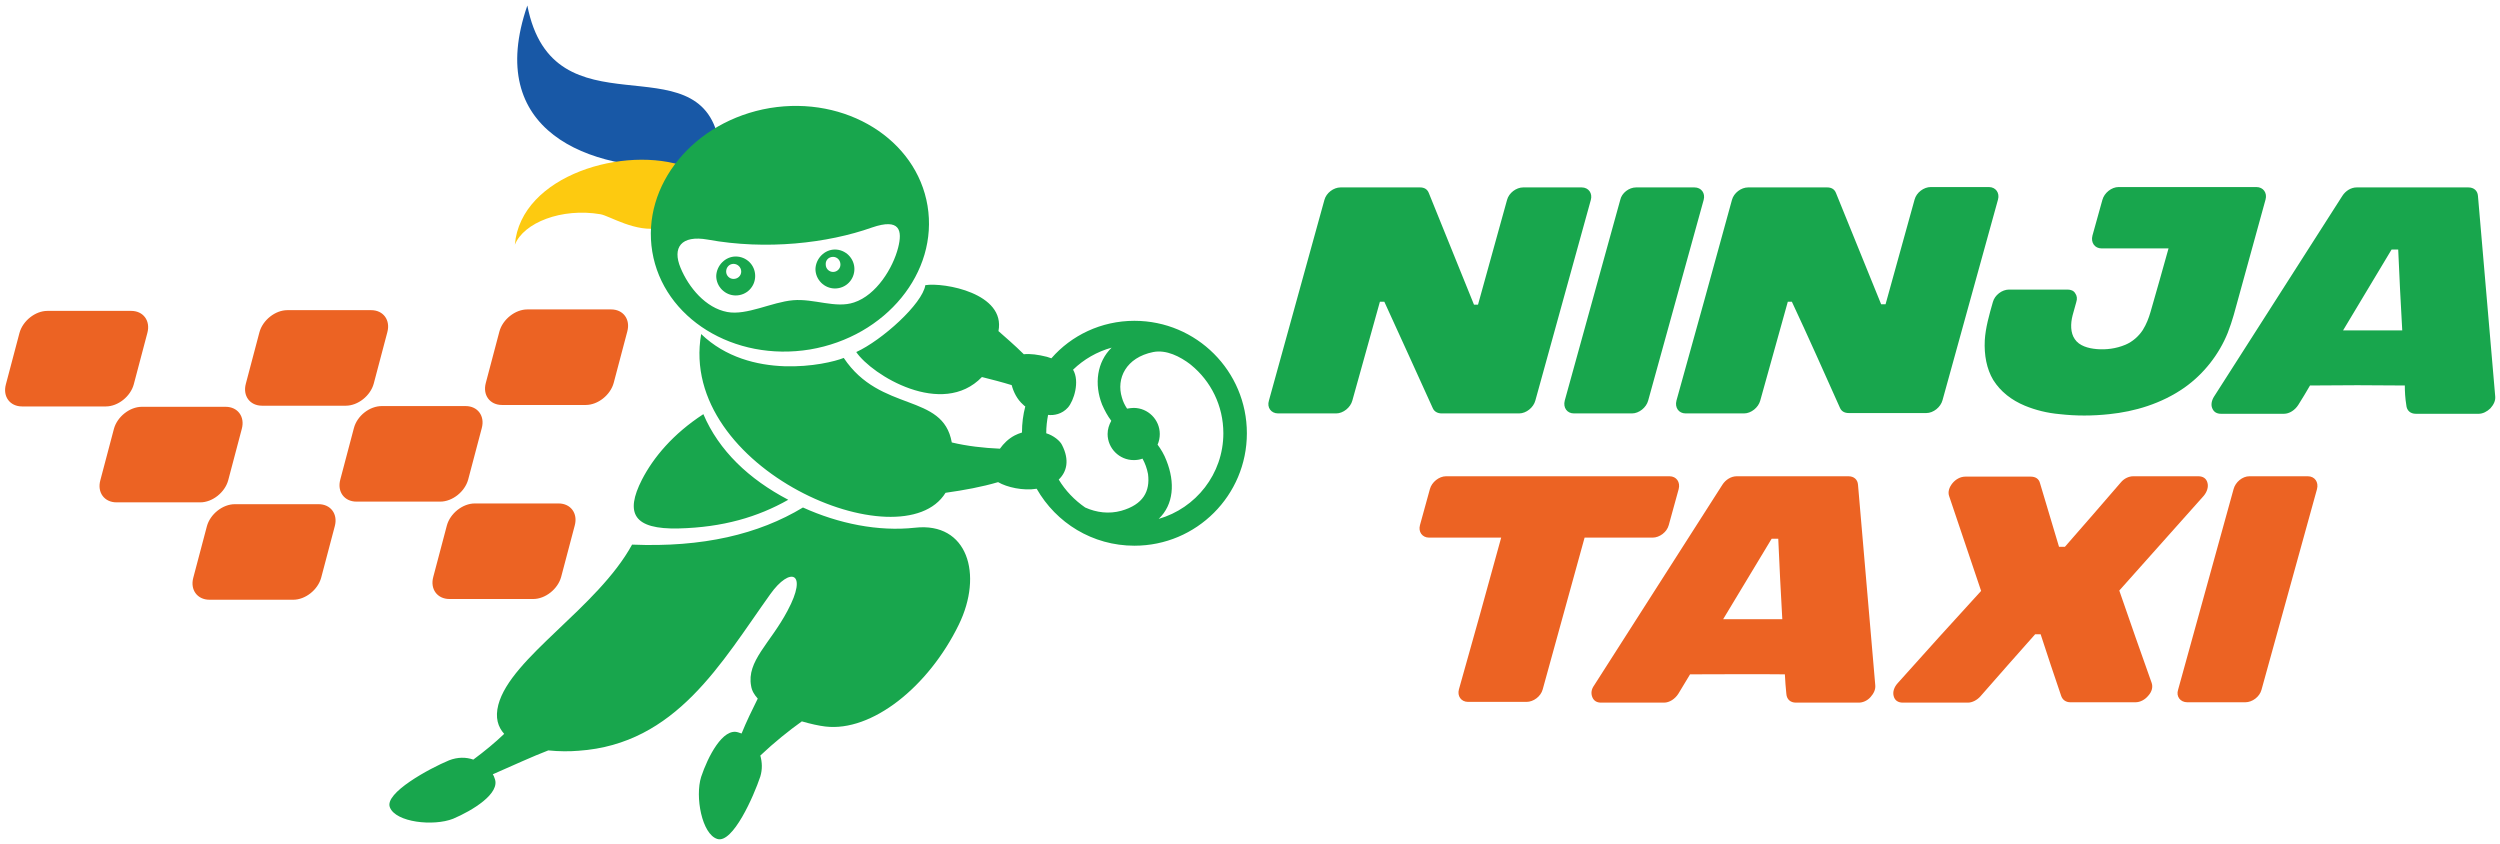 <?xml version="1.0" encoding="utf-8"?>
<!-- Generator: Adobe Illustrator 23.1.0, SVG Export Plug-In . SVG Version: 6.00 Build 0)  -->
<svg version="1.1" id="Layer_1" xmlns="http://www.w3.org/2000/svg" xmlns:xlink="http://www.w3.org/1999/xlink" x="0px" y="0px"
	 viewBox="0 0 680.3 229.6" style="enable-background:new 0 0 680.3 229.6;" xml:space="preserve">
<style type="text/css">
	.st0{fill-rule:evenodd;clip-rule:evenodd;fill:#1858A6;}
	.st1{fill-rule:evenodd;clip-rule:evenodd;fill:#FDCA10;}
	.st2{fill-rule:evenodd;clip-rule:evenodd;fill:#18A64D;}
	.st3{fill-rule:evenodd;clip-rule:evenodd;fill:#EC6323;}
</style>
<g>
	<path class="st0" d="M195.6,38.3c-5.3-27.5-45.1-0.9-52.1-36.8c-11.8,34.1,16.5,45.2,43.2,44C189.1,42.7,192.1,40.2,195.6,38.3
		L195.6,38.3z"/>
	<path class="st1" d="M179.6,62c-6.5,1.4-13.8-3.3-16.2-3.7c-10.6-1.8-20.9,2.3-23.3,8.3c1.6-19,30.1-27.2,46.6-21.2
		C182.5,50.1,179.9,55.9,179.6,62L179.6,62z"/>
	<path class="st2" d="M122.2,206.9c2.3-0.9,4.6-0.9,6.6-0.2c3.1-2.3,5.9-4.6,8.4-7c-1.7-1.9-2.5-4.4-1.6-7.9
		c3.4-12.9,27-26.4,36.4-43.6c19.2,0.8,34.4-2.8,46.5-10.1c9.7,4.4,20.5,6.6,30.5,5.5c14.3-1.6,18.6,12.7,11.9,26.4
		c-8.3,17-23.7,29.2-36.3,27.7c-1.7-0.2-4-0.7-6.4-1.4c-3.5,2.5-7.5,5.7-11.3,9.3c0.5,1.8,0.6,3.7,0,5.7c-1.8,5.4-7.5,18.3-11.7,17
		c-4.2-1.3-6.1-11.5-4.4-16.9c1.8-5.4,5.9-13.5,10.1-12.1c0.3,0.1,0.6,0.2,0.9,0.3c1.3-3.2,2.9-6.5,4.4-9.5c-0.9-1-1.6-2.1-1.8-3.4
		c-1.3-6.8,5.2-11.6,9.9-20.5c5.7-10.6,0.7-12.1-4.7-4.5c-13.3,18.6-25.6,40.8-52.2,42.6c-2.4,0.2-5.3,0.2-8.2-0.1
		c-4.2,1.6-9.6,4.1-15.1,6.5c0.2,0.3,0.4,0.7,0.5,1.1c1.7,4.1-6.1,8.8-11.3,11c-5.3,2.1-15.6,1-17.2-3.1
		C104.5,215.8,116.9,209.1,122.2,206.9L122.2,206.9z M308.7,87.3c16.9,0,30.6,13.7,30.6,30.6c0,16.9-13.7,30.6-30.6,30.6
		c-11.4,0-21.3-6.2-26.6-15.5c-3.7,0.6-8.1-0.4-10.5-1.8c-4.4,1.3-9.3,2.2-14.3,2.9c-11.8,19.2-72.9-6.4-66.5-43.2
		c13.3,12.8,34.1,8.4,38.8,6.5c10,15,27,9.4,29.4,23c4.2,1,8.6,1.5,13.1,1.7c1-1.4,2.3-2.7,4-3.6c0.6-0.3,1.3-0.6,2-0.8
		c0-2.5,0.3-4.8,0.9-7.1c-0.2-0.1-0.4-0.3-0.6-0.5c-1.6-1.4-2.6-3.4-3.1-5.3c-2.6-0.8-5.3-1.5-8.1-2.2c-10.8,11.2-29.9-0.5-34.2-6.8
		c7-3.2,18-13.1,18.8-18.2c5.1-0.8,21.9,2.2,19.9,12.5c1.9,1.7,4.4,3.8,6.9,6.3c1.7-0.2,3.9,0.1,6.3,0.7v0l1.2,0.4
		C291.5,91.3,299.6,87.3,308.7,87.3L308.7,87.3z M308.5,111c3.9,0,7.1,3.2,7.1,7.1c0,1-0.2,2-0.6,2.9c0.9,1.2,1.8,2.7,2.4,4.3
		c2.4,6,2,12-2.1,15.9c10.1-2.9,17.6-12.2,17.6-23.3c0-7.5-3.4-14.2-8.8-18.6c-0.1,0-0.1,0-0.1-0.1c-2.9-2.2-6.6-4.1-10.2-3.4
		c-7.4,1.5-10.1,7.2-8.5,12.4c0.3,1.1,0.8,2.1,1.4,3C307.3,111.1,307.9,111,308.5,111L308.5,111z M310.9,124.8
		c-0.8,0.3-1.6,0.4-2.4,0.4c-3.9,0-7.1-3.2-7.1-7.1c0-1.3,0.4-2.5,1-3.6c-1-1.3-1.8-2.8-2.5-4.4c-2.2-5.6-1.4-11.6,2.6-15.5
		c-4,1.1-7.6,3.2-10.5,6c1.9,3.2,0.2,8.5-1.4,10.3c-1.6,1.8-3.8,2.2-5.4,2c-0.3,1.6-0.5,3.2-0.5,5c2,0.6,3.8,2.1,4.3,3.2
		c2.1,4.1,1.3,7.3-0.9,9.4c1.8,3,4.3,5.6,7.2,7.6c3.1,1.4,6.5,1.8,9.8,0.9c6-1.7,7.9-5.3,7.3-10
		C312.1,127.4,311.6,126.1,310.9,124.8L310.9,124.8z M191.4,112.7c-8.3,5.4-13.6,11.8-16.7,17.8c-4.7,9.2-2.3,13.6,10,13.3
		c12-0.3,21.5-3.1,29.8-7.8C203.8,130.4,195.6,122.6,191.4,112.7L191.4,112.7z M209.5,29.4c20.7-3.4,39.9,8.5,42.9,26.6
		c3,18.1-11.3,35.6-32,39.1c-20.7,3.4-39.9-8.5-42.9-26.6C174.5,50.4,188.8,32.9,209.5,29.4L209.5,29.4z M185.2,72.9
		c2.2,5.3,6.8,10.9,12.7,12c5.3,1,12.1-2.7,17.9-3.2c5.7-0.5,11.6,2.3,16.6,0.6c6.1-2,10.6-9.4,12-14.9c1.2-4.7,0.5-8.1-7.1-5.5
		c-12.1,4.3-28.8,6.2-44.7,3.3C185.3,63.9,182.9,67.4,185.2,72.9L185.2,72.9z"/>
	<path class="st3" d="M143.5,84.2h22.8c3.3,0,5.3,2.7,4.4,6l-3.7,14c-0.9,3.3-4.3,6-7.6,6h-22.8c-3.3,0-5.3-2.7-4.4-6l3.7-14
		C136.8,86.9,140.2,84.2,143.5,84.2L143.5,84.2z M12.9,84.6h22.8c3.3,0,5.3,2.7,4.4,6l-3.7,14c-0.9,3.3-4.3,6-7.6,6H6
		c-3.3,0-5.3-2.7-4.4-6l3.7-14C6.2,87.3,9.6,84.6,12.9,84.6L12.9,84.6z M38.6,110.7h22.8c3.3,0,5.3,2.7,4.4,6l-3.7,14
		c-0.9,3.3-4.3,6-7.6,6H31.7c-3.3,0-5.3-2.7-4.4-6l3.7-14C31.9,113.4,35.3,110.7,38.6,110.7L38.6,110.7z M63.9,137.2h22.8
		c3.3,0,5.3,2.7,4.4,6l-3.7,14c-0.9,3.3-4.3,6-7.6,6H57c-3.3,0-5.3-2.7-4.4-6l3.7-14C57.2,139.9,60.6,137.2,63.9,137.2L63.9,137.2z
		 M129.2,137h22.8c3.3,0,5.3,2.7,4.4,6l-3.7,14c-0.9,3.3-4.3,6-7.6,6h-22.8c-3.3,0-5.3-2.7-4.4-6l3.7-14
		C122.5,139.7,125.9,137,129.2,137L129.2,137z M78.2,84.4H101c3.3,0,5.3,2.7,4.4,6l-3.7,14c-0.9,3.3-4.3,6-7.6,6H71.3
		c-3.3,0-5.3-2.7-4.4-6l3.7-14C71.5,87.1,74.9,84.4,78.2,84.4L78.2,84.4z M103.9,110.5h22.8c3.3,0,5.3,2.7,4.4,6l-3.7,14
		c-0.9,3.3-4.3,6-7.6,6H97c-3.3,0-5.3-2.7-4.4-6l3.7-14C97.2,113.1,100.6,110.5,103.9,110.5L103.9,110.5z"/>
	<path class="st2" d="M376.7,82.1c-0.4,0-0.8,0-1.2,0l0,0c-2.5,9-5,18-7.5,26.9c-0.5,1.9-2.5,3.5-4.4,3.5c-5.3,0-10.6,0-15.8,0
		c-1.9,0-3.1-1.6-2.5-3.5c5-18.2,10.1-36.4,15.1-54.6c0.5-1.9,2.5-3.4,4.4-3.4c7.2,0,14.4,0,21.6,0c1.2,0,2,0.5,2.4,1.5
		c4.1,10.1,8.2,20.2,12.3,30.4l0,0c0.4,0,0.8,0,1.1,0c2.6-9.5,5.3-19,7.9-28.5c0.5-1.9,2.5-3.4,4.4-3.4c5.3,0,10.6,0,15.9,0
		c1.9,0,3,1.6,2.5,3.4c-5,18.2-10.1,36.4-15.1,54.6c-0.5,1.9-2.5,3.5-4.4,3.5c-7,0-14.1,0-21.1,0c-1.1,0-2-0.5-2.4-1.4
		C385.5,101.4,381.1,91.7,376.7,82.1L376.7,82.1z M445.2,51c5.3,0,10.6,0,15.9,0c1.9,0,3,1.6,2.5,3.4c-5,18.2-10.1,36.4-15.1,54.6
		c-0.5,1.9-2.5,3.5-4.4,3.5c-5.3,0-10.5,0-15.8,0c-1.9,0-3-1.6-2.5-3.5c5-18.2,10.1-36.4,15.1-54.6C441.3,52.5,443.3,51,445.2,51
		L445.2,51z M487.6,82.1L487.6,82.1c-0.4,0-0.8,0-1.1,0l0,0c-2.5,9-5,18-7.5,26.9c-0.5,1.9-2.5,3.5-4.4,3.5c-5.3,0-10.6,0-15.9,0
		c-1.9,0-3-1.6-2.5-3.5c5.1-18.2,10.1-36.4,15.1-54.6c0.5-1.9,2.5-3.4,4.4-3.4c7.2,0,14.4,0,21.5,0c1.2,0,2,0.5,2.4,1.5
		c4.1,10.1,8.2,20.2,12.3,30.3c0.4,0,0.8,0,1.2,0l0,0c2.6-9.5,5.3-19,7.9-28.5c0.5-1.9,2.5-3.4,4.4-3.4c5.3,0,10.5,0,15.8,0
		c1.9,0,3,1.6,2.5,3.4c-5,18.2-10.1,36.4-15.1,54.6c-0.5,1.9-2.5,3.5-4.4,3.5c-7.1,0-14.1,0-21.1,0c-1.2,0-2-0.5-2.4-1.4
		C496.4,101.4,492.1,91.7,487.6,82.1L487.6,82.1z M590.1,67.6c-6,0-12.1,0-18.2,0c-1.9,0-3-1.6-2.5-3.5c0.9-3.2,1.8-6.4,2.7-9.7
		c0.5-1.9,2.5-3.5,4.4-3.5c12.5,0,25,0,37.5,0c1.9,0,3,1.6,2.5,3.4c-2.4,8.8-4.9,17.7-7.3,26.5c-0.9,3.3-1.7,6.5-3,9.8
		c-2.3,5.7-6.4,11.1-11.8,14.9c-6.3,4.4-13.6,6.5-20.4,7.2c-4.6,0.5-9.1,0.5-13.5,0c-3.4-0.3-6.6-1.1-9.5-2.3
		c-3.6-1.5-6.6-3.8-8.6-7c-1.8-3-2.5-6.8-2.3-10.8c0.2-3.4,1.2-6.9,2.2-10.4c0.5-1.9,2.5-3.4,4.4-3.4c5.3,0,10.6,0,15.9,0
		c0.9,0,1.7,0.3,2.1,1c0.5,0.7,0.6,1.5,0.3,2.4c-0.3,1.2-0.7,2.4-1,3.6c-0.6,2.3-0.6,4.8,0.6,6.5c1.2,1.8,3.6,2.5,6,2.7
		c2.5,0.2,5.2-0.1,7.8-1.2c1.9-0.8,3.6-2.3,4.7-4c1-1.6,1.6-3.2,2.1-4.9C586.8,79.3,588.5,73.4,590.1,67.6L590.1,67.6z M654.4,104.9
		L654.4,104.9c-8.6-0.1-17.2-0.1-25.8,0c-1,1.8-2.1,3.5-3.2,5.3c-0.9,1.4-2.4,2.4-3.9,2.4c-5.7,0-11.4,0-17.1,0
		c-1.2,0-2-0.5-2.4-1.5c-0.4-0.9-0.2-2.1,0.5-3.2c11.6-18.2,23.3-36.4,34.9-54.6c0.9-1.4,2.4-2.3,3.9-2.3c10.1,0,20.3,0,30.4,0
		c1.5,0,2.5,0.9,2.6,2.3c1.6,18.2,3.1,36.4,4.7,54.6c0.1,1.1-0.4,2.2-1.3,3.2c-0.9,0.9-2.1,1.5-3.2,1.5c-5.7,0-11.4,0-17.1,0
		c-1.5,0-2.5-0.9-2.6-2.4C654.5,108.4,654.4,106.6,654.4,104.9L654.4,104.9z M637.6,89.9c5.3,0,10.7,0,16.1,0
		c-0.4-7.3-0.8-14.6-1.1-22l0,0c-0.6,0-1.2,0-1.8,0l0,0C646.4,75.2,642,82.6,637.6,89.9L637.6,89.9z"/>
	<path class="st3" d="M408.5,146.3c-6.2,0-13.4,0-19.6,0c-1.9,0-3-1.6-2.5-3.4c0.9-3.3,1.8-6.5,2.7-9.8c0.5-1.9,2.5-3.5,4.4-3.5
		c19.9,0,40.9,0,60.8,0c1.9,0,3,1.6,2.5,3.5c-0.9,3.2-1.8,6.5-2.7,9.8c-0.5,1.9-2.5,3.4-4.4,3.4c-6.2,0-12.3,0-18.5,0l0,0
		c-3.8,13.8-7.6,27.5-11.4,41.3c-0.5,1.9-2.5,3.4-4.4,3.4c-5.3,0-10.6,0-15.9,0c-1.9,0-3-1.6-2.5-3.4
		C400.9,173.9,404.7,160.1,408.5,146.3L408.5,146.3z M485.7,183.5c-8.6-0.1-17.2,0-25.8,0l0,0c-1.1,1.8-2.1,3.5-3.2,5.3
		c-0.9,1.4-2.4,2.4-3.9,2.4c-5.7,0-11.4,0-17.1,0c-1.2,0-2-0.5-2.4-1.5c-0.4-1-0.3-2.1,0.5-3.2c11.6-18.2,23.3-36.4,34.9-54.6
		c0.9-1.4,2.4-2.3,3.9-2.3c10.1,0,20.3,0,30.4,0c1.5,0,2.5,0.9,2.6,2.3c1.6,18.2,3.1,36.4,4.7,54.6c0.1,1.1-0.4,2.2-1.3,3.2
		c-0.9,1-2.1,1.5-3.2,1.5c-5.7,0-11.4,0-17.1,0c-1.5,0-2.5-0.9-2.6-2.4C485.9,187,485.8,185.3,485.7,183.5L485.7,183.5z
		 M560.3,148.8L560.3,148.8c0.5,0,1,0,1.6,0c5.1-5.8,10.1-11.6,15.2-17.5c0.9-1.1,2.2-1.7,3.4-1.7c5.9,0,11.8,0,17.7,0
		c1.3,0,2.2,0.6,2.5,1.8c0.3,1.1-0.1,2.4-1,3.5c-7.7,8.6-15.3,17.2-23,25.8c2.9,8.4,5.8,16.7,8.8,25.1c0.4,1.1,0.1,2.4-0.9,3.5
		c-0.9,1.1-2.2,1.8-3.5,1.8c-5.9,0-11.8,0-17.7,0c-1.2,0-2.1-0.6-2.5-1.7c-1.9-5.6-3.8-11.2-5.6-16.8l0,0c-0.5,0-1,0-1.5,0l0,0
		c-5,5.6-9.9,11.2-14.9,16.9c-0.9,1-2.2,1.7-3.4,1.7c-5.9,0-11.8,0-17.7,0c-1.3,0-2.2-0.6-2.5-1.8c-0.3-1.1,0.1-2.4,1.1-3.5
		c7.5-8.4,15.1-16.8,22.7-25.1l0,0c-2.9-8.6-5.8-17.2-8.7-25.8c-0.4-1.1,0-2.4,0.9-3.5c0.9-1.1,2.2-1.8,3.5-1.8c5.9,0,11.9,0,17.8,0
		c1.3,0,2.2,0.6,2.5,1.7C556.8,137.2,558.6,143,560.3,148.8L560.3,148.8z M612.1,129.6c5.3,0,10.6,0,15.9,0c1.9,0,3,1.6,2.5,3.5
		c-5,18.2-10.1,36.4-15.1,54.6c-0.5,1.9-2.5,3.4-4.4,3.4c-5.3,0-10.6,0-15.8,0c-1.9,0-3.1-1.6-2.5-3.4c5-18.2,10.1-36.4,15.1-54.6
		C608.3,131.2,610.2,129.6,612.1,129.6L612.1,129.6z M482.1,146.6c-4.4,7.3-8.8,14.6-13.2,21.9l0,0c5.4,0,10.7,0,16.1,0l0,0
		c-0.4-7.3-0.8-14.6-1.1-21.9l0,0C483.3,146.6,482.7,146.6,482.1,146.6L482.1,146.6z"/>
	<path class="st2" d="M200.2,69.8c2.9,0,5.3,2.3,5.3,5.3c0,2.9-2.3,5.3-5.3,5.3c-2.9,0-5.3-2.4-5.3-5.3
		C195,72.2,197.4,69.8,200.2,69.8L200.2,69.8z M199.6,71.8c1.1,0,2.1,0.9,2.1,2.1c0,1.1-0.9,2-2.1,2c-1.1,0-2-0.9-2-2
		C197.6,72.7,198.5,71.8,199.6,71.8L199.6,71.8z"/>
	<path class="st2" d="M227.2,67.9c2.9,0,5.3,2.4,5.3,5.3c0,2.9-2.3,5.3-5.3,5.3c-2.9,0-5.3-2.4-5.3-5.3
		C222,70.3,224.4,67.9,227.2,67.9L227.2,67.9z M226.7,69.9c1.1,0,2,0.9,2,2.1c0,1.1-0.9,2-2,2c-1.1,0-2-0.9-2-2
		C224.6,70.8,225.5,69.9,226.7,69.9L226.7,69.9z"/>
</g>
</svg>
